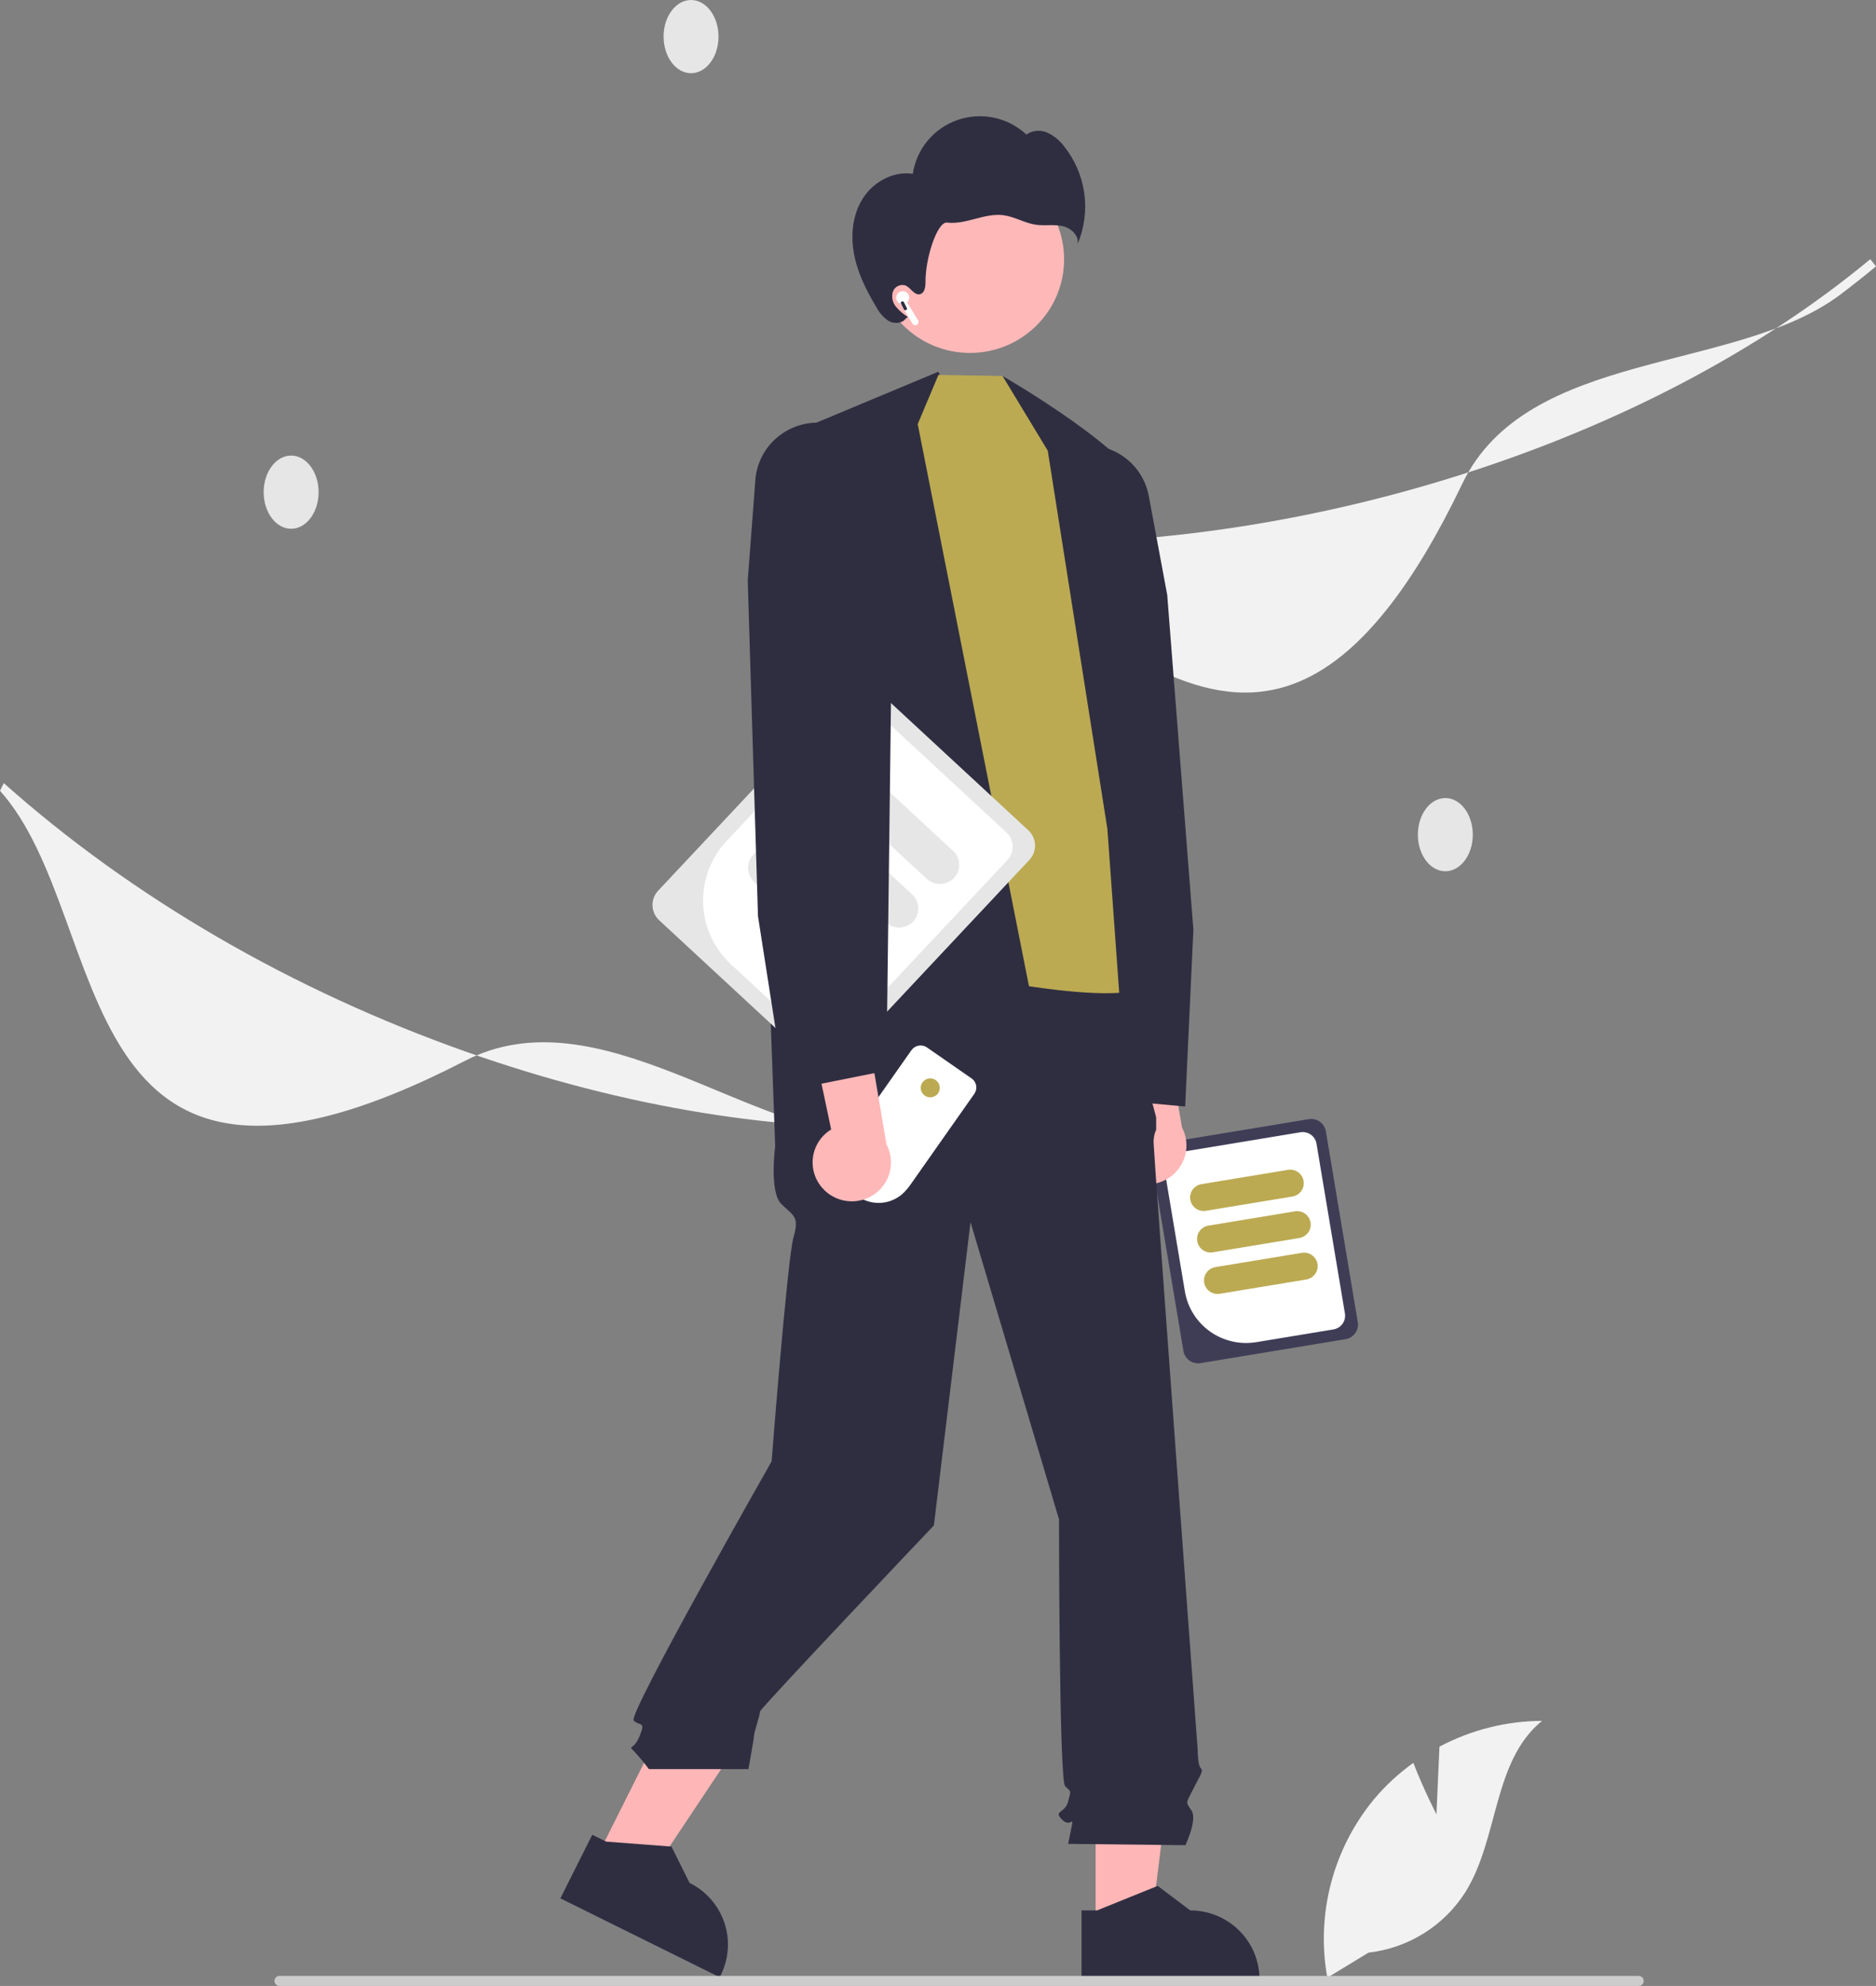 <svg width="69" height="73" viewBox="0 0 69 73" fill="none" xmlns="http://www.w3.org/2000/svg">
<rect x="0" y="0" width="69" height="73" fill="#808080" stroke="none"/>
<g clip-path="url(#clip0_92_84)">
<path d="M32.404 41.79C27.572 41.79 22.018 36.464 17.104 38.994C2.226 46.656 4.274 33.835 0 29.067L0.14 28.787C4.856 32.987 10.745 36.404 17.169 38.669C22.974 40.716 28.823 41.664 34.08 41.414L34.09 41.75C33.534 41.777 32.973 41.79 32.404 41.79Z" fill="#F2F2F2"/>
<path d="M67.681 10.833C63.828 13.731 56.163 12.815 53.785 17.779C46.582 32.808 40.421 21.36 34.115 20.122L34.057 19.815C40.369 20.335 47.141 19.528 53.638 17.481C59.51 15.632 64.749 12.881 68.788 9.528L69 9.791C68.574 10.145 68.134 10.492 67.681 10.833Z" fill="#F2F2F2"/>
<path d="M10.708 19.437C11.266 19.437 11.718 18.834 11.718 18.091C11.718 17.348 11.266 16.746 10.708 16.746C10.15 16.746 9.698 17.348 9.698 18.091C9.698 18.834 10.15 19.437 10.708 19.437Z" fill="#E6E6E6"/>
<path d="M53.16 32.026C53.718 32.026 54.17 31.424 54.17 30.681C54.17 29.938 53.718 29.335 53.16 29.335C52.602 29.335 52.15 29.938 52.15 30.681C52.15 31.424 52.602 32.026 53.16 32.026Z" fill="#E6E6E6"/>
<path d="M25.417 2.691C25.974 2.691 26.427 2.088 26.427 1.345C26.427 0.602 25.974 0 25.417 0C24.859 0 24.407 0.602 24.407 1.345C24.407 2.088 24.859 2.691 25.417 2.691Z" fill="#E6E6E6"/>
<path d="M43.527 49.66L42.352 42.644C42.328 42.502 42.362 42.356 42.447 42.239C42.531 42.122 42.659 42.043 42.802 42.019L48.137 41.138C48.28 41.115 48.426 41.148 48.544 41.232C48.662 41.316 48.742 41.443 48.766 41.585L49.94 48.601C49.964 48.743 49.93 48.888 49.846 49.005C49.761 49.123 49.634 49.202 49.491 49.225L44.156 50.107C44.013 50.13 43.866 50.096 43.748 50.013C43.63 49.929 43.551 49.802 43.527 49.66Z" fill="#3F3D56"/>
<path d="M43.581 47.473L42.826 42.963C42.804 42.83 42.836 42.693 42.915 42.584C42.993 42.474 43.113 42.4 43.247 42.378L47.832 41.62C47.966 41.598 48.103 41.63 48.214 41.708C48.324 41.787 48.399 41.906 48.421 42.038L49.467 48.282C49.489 48.415 49.457 48.551 49.378 48.661C49.299 48.771 49.179 48.845 49.045 48.867L46.205 49.336C45.608 49.434 44.997 49.293 44.505 48.944C44.013 48.594 43.681 48.066 43.581 47.473Z" fill="white"/>
<path d="M43.779 44.099C43.757 43.969 43.788 43.835 43.866 43.728C43.943 43.621 44.06 43.549 44.19 43.527L47.371 43.002C47.436 42.991 47.502 42.993 47.566 43.008C47.63 43.022 47.691 43.05 47.744 43.087C47.798 43.125 47.843 43.173 47.878 43.229C47.913 43.284 47.936 43.346 47.947 43.41C47.958 43.475 47.955 43.54 47.941 43.604C47.926 43.668 47.898 43.728 47.86 43.781C47.822 43.834 47.774 43.879 47.718 43.913C47.662 43.948 47.6 43.971 47.535 43.982L44.355 44.507C44.224 44.529 44.09 44.498 43.982 44.421C43.874 44.344 43.801 44.228 43.779 44.099Z" fill="#BBAA52"/>
<path d="M44.034 45.624C44.013 45.494 44.044 45.36 44.121 45.253C44.198 45.146 44.315 45.074 44.446 45.052L47.627 44.527C47.691 44.516 47.758 44.518 47.822 44.533C47.886 44.547 47.946 44.575 47.999 44.612C48.053 44.651 48.098 44.699 48.133 44.754C48.168 44.809 48.191 44.871 48.202 44.935C48.213 45 48.211 45.066 48.196 45.129C48.181 45.193 48.154 45.253 48.116 45.306C48.077 45.359 48.029 45.404 47.973 45.438C47.917 45.473 47.855 45.496 47.791 45.507L44.61 46.032C44.479 46.054 44.345 46.023 44.237 45.946C44.129 45.87 44.056 45.754 44.034 45.624Z" fill="#BBAA52"/>
<path d="M44.29 47.149C44.268 47.019 44.299 46.885 44.376 46.778C44.453 46.671 44.57 46.599 44.701 46.577L47.882 46.052C48.013 46.03 48.147 46.061 48.255 46.138C48.363 46.214 48.436 46.33 48.458 46.46C48.479 46.59 48.448 46.724 48.371 46.831C48.294 46.938 48.177 47.01 48.046 47.032L44.865 47.557C44.734 47.579 44.6 47.548 44.492 47.471C44.385 47.395 44.312 47.279 44.29 47.149Z" fill="#BBAA52"/>
<path d="M41.118 43.047C40.979 42.892 40.876 42.708 40.816 42.509C40.756 42.31 40.741 42.1 40.772 41.895C40.803 41.689 40.878 41.493 40.994 41.319C41.109 41.146 41.261 41 41.44 40.891L39.579 32.091L42.045 33.032L43.473 41.44C43.637 41.75 43.681 42.108 43.596 42.448C43.511 42.788 43.304 43.085 43.014 43.283C42.724 43.481 42.37 43.566 42.021 43.523C41.671 43.479 41.35 43.31 41.118 43.047Z" fill="#FFB8B8"/>
<path d="M40.297 70.882L42.327 70.882L43.293 63.104L40.296 63.104L40.297 70.882Z" fill="#FFB6B6"/>
<path d="M39.779 70.223L40.35 70.223L42.581 69.322L43.777 70.223H43.777C44.453 70.223 45.101 70.49 45.579 70.965C46.057 71.439 46.325 72.083 46.325 72.754V72.836L39.779 72.836L39.779 70.223Z" fill="#2F2E41"/>
<path d="M21.952 68.26L23.769 69.16L28.127 62.627L25.445 61.299L21.952 68.26Z" fill="#FFB6B6"/>
<path d="M21.784 67.442L22.296 67.695L24.697 67.877L25.363 69.213L25.363 69.213C25.968 69.512 26.428 70.038 26.642 70.675C26.857 71.311 26.808 72.006 26.507 72.607L26.47 72.68L20.611 69.78L21.784 67.442Z" fill="#2F2E41"/>
<path d="M41.196 35.559L28.287 35.894L28.512 42.137C28.512 42.137 28.287 43.809 28.736 44.255C29.185 44.701 29.41 44.701 29.185 45.481C28.961 46.262 28.38 53.718 28.38 53.718C28.38 53.718 23.082 63.022 23.307 63.245C23.531 63.468 23.756 63.245 23.531 63.803C23.307 64.36 23.082 64.137 23.307 64.36C23.506 64.573 23.693 64.796 23.868 65.029H27.527C27.527 65.029 27.732 63.914 27.732 63.803C27.732 63.691 27.956 63.022 27.956 62.911C27.956 62.799 34.349 56.072 34.349 56.072L35.696 44.924L38.951 55.849C38.951 55.849 38.951 65.437 39.176 65.66C39.4 65.883 39.4 65.772 39.288 66.217C39.175 66.663 38.727 66.552 39.063 66.886C39.4 67.221 39.512 66.663 39.4 67.221L39.288 67.778L43.6 67.826C43.6 67.826 44.049 66.886 43.825 66.552C43.6 66.217 43.614 66.309 43.888 65.761C44.162 65.214 44.274 65.103 44.162 64.991C44.049 64.88 44.049 64.287 44.049 64.287C44.049 64.287 42.431 42.36 42.431 42.025C42.422 41.853 42.454 41.681 42.524 41.524V41.07L42.094 39.461L41.196 35.559Z" fill="#2F2E41"/>
<path d="M52.833 66.692L52.944 64.204C54.105 63.588 55.4 63.262 56.717 63.256C54.905 64.727 55.131 67.564 53.903 69.542C53.515 70.156 52.993 70.676 52.375 71.062C51.758 71.449 51.06 71.693 50.335 71.775L48.819 72.697C48.611 71.545 48.657 70.362 48.953 69.229C49.25 68.097 49.79 67.041 50.537 66.136C50.961 65.632 51.447 65.183 51.984 64.8C52.348 65.751 52.833 66.692 52.833 66.692Z" fill="#F2F2F2"/>
<path d="M34.512 13.664L40.978 26.652L39.713 42.413L31.45 41.664L29.969 15.561L34.512 13.664Z" fill="#2F2E41"/>
<path d="M43.591 40.673L39.813 40.33L39.807 40.283L37.272 19.432L37.839 17.87C37.975 17.499 38.205 17.169 38.507 16.912C38.809 16.656 39.173 16.481 39.563 16.406C39.86 16.349 40.165 16.351 40.462 16.412C40.758 16.473 41.039 16.591 41.289 16.761C41.539 16.93 41.753 17.147 41.918 17.399C42.083 17.651 42.197 17.932 42.252 18.228L42.931 21.868L43.893 34.172L43.591 40.673Z" fill="#2F2E41"/>
<path d="M33.754 15.59L34.516 13.78L36.874 13.821L39.334 17.276L41.915 28.056C41.915 28.056 42.842 35.932 41.915 36.348C40.988 36.763 37.846 36.25 37.846 36.25L33.754 15.59Z" fill="#BBAA52"/>
<path d="M36.874 13.821C36.874 13.821 41.955 16.737 42.153 18.26C42.352 19.782 43.017 38.417 43.017 38.417L41.221 37.264L40.73 30.472L38.537 16.567L36.874 13.821Z" fill="#2F2E41"/>
<path d="M35.675 12.973C37.587 12.973 39.138 11.433 39.138 9.534C39.138 7.635 37.587 6.095 35.675 6.095C33.763 6.095 32.213 7.635 32.213 9.534C32.213 11.433 33.763 12.973 35.675 12.973Z" fill="#FFB8B8"/>
<path d="M31.748 7.274C32.137 6.677 32.866 6.279 33.574 6.391C33.639 5.942 33.828 5.521 34.118 5.171C34.409 4.822 34.79 4.558 35.221 4.41C35.652 4.261 36.115 4.232 36.562 4.327C37.008 4.421 37.419 4.636 37.751 4.946C37.86 4.87 37.987 4.823 38.12 4.81C38.253 4.797 38.387 4.818 38.509 4.871C38.752 4.981 38.964 5.15 39.125 5.362C39.531 5.865 39.792 6.467 39.88 7.106C39.969 7.744 39.881 8.394 39.627 8.987C39.713 8.675 39.398 8.381 39.08 8.311C38.762 8.241 38.428 8.307 38.106 8.262C37.692 8.203 37.32 7.965 36.906 7.911C36.558 7.866 36.208 7.955 35.869 8.044C35.529 8.133 35.18 8.223 34.831 8.182C34.483 8.141 34.034 9.453 34.04 10.377C34.041 10.553 34.005 10.777 33.832 10.815C33.62 10.86 33.497 10.569 33.295 10.49C33.202 10.464 33.102 10.474 33.017 10.519C32.931 10.564 32.867 10.641 32.837 10.732C32.811 10.825 32.809 10.923 32.829 11.017C32.849 11.111 32.892 11.2 32.953 11.274C33.077 11.422 33.225 11.549 33.389 11.65L33.306 11.719C33.168 11.9 32.881 11.908 32.681 11.796C32.491 11.668 32.336 11.493 32.233 11.289C31.864 10.679 31.54 10.03 31.41 9.33C31.28 8.631 31.359 7.872 31.748 7.274Z" fill="#2F2E41"/>
<path d="M24.206 32.741L31.124 25.371C31.264 25.222 31.458 25.134 31.663 25.127C31.868 25.119 32.068 25.194 32.218 25.332L37.823 30.521C37.973 30.66 38.062 30.853 38.069 31.056C38.076 31.26 38.001 31.459 37.862 31.608L30.944 38.979C30.804 39.128 30.61 39.215 30.405 39.222C30.2 39.23 30 39.156 29.85 39.017L24.245 33.828C24.095 33.689 24.007 33.496 23.999 33.293C23.992 33.089 24.067 32.891 24.206 32.741Z" fill="#E6E6E6"/>
<path d="M26.726 30.913L31.173 26.174C31.304 26.035 31.486 25.953 31.678 25.946C31.87 25.939 32.057 26.009 32.198 26.139L37.015 30.598C37.155 30.728 37.238 30.909 37.245 31.099C37.252 31.29 37.182 31.476 37.051 31.616L30.895 38.175C30.764 38.314 30.582 38.397 30.39 38.403C30.198 38.41 30.011 38.341 29.87 38.211L26.886 35.448C26.26 34.867 25.892 34.064 25.862 33.214C25.832 32.363 26.142 31.536 26.726 30.913Z" fill="white"/>
<path d="M30.712 28.219C30.84 28.082 31.018 28.002 31.205 27.995C31.393 27.989 31.576 28.056 31.714 28.184L35.055 31.277C35.193 31.404 35.273 31.581 35.28 31.767C35.287 31.954 35.218 32.135 35.09 32.272C34.962 32.408 34.785 32.489 34.597 32.495C34.409 32.502 34.226 32.434 34.088 32.307L30.747 29.213C30.61 29.086 30.529 28.91 30.522 28.723C30.516 28.537 30.584 28.355 30.712 28.219Z" fill="#E6E6E6"/>
<path d="M29.208 29.821C29.337 29.684 29.514 29.604 29.702 29.597C29.89 29.591 30.073 29.659 30.21 29.786L33.551 32.879C33.62 32.942 33.675 33.018 33.713 33.102C33.752 33.186 33.773 33.277 33.776 33.369C33.78 33.462 33.765 33.554 33.732 33.64C33.7 33.727 33.65 33.806 33.587 33.874C33.523 33.941 33.447 33.996 33.362 34.034C33.278 34.073 33.186 34.094 33.093 34.097C33 34.101 32.907 34.086 32.82 34.053C32.733 34.021 32.653 33.972 32.585 33.909L29.244 30.816C29.106 30.688 29.025 30.512 29.019 30.325C29.012 30.139 29.08 29.957 29.208 29.821Z" fill="#E6E6E6"/>
<path d="M27.705 31.423C27.833 31.286 28.011 31.206 28.198 31.2C28.386 31.193 28.569 31.261 28.706 31.388L32.048 34.481C32.185 34.608 32.266 34.785 32.273 34.971C32.28 35.158 32.211 35.339 32.083 35.476C31.955 35.612 31.777 35.693 31.59 35.7C31.402 35.706 31.219 35.638 31.081 35.511L27.74 32.418C27.603 32.29 27.522 32.114 27.515 31.927C27.509 31.741 27.577 31.559 27.705 31.423Z" fill="#E6E6E6"/>
<path d="M35.835 40.208L33.443 43.609L33.332 43.742C33.138 43.974 32.871 44.132 32.574 44.192C32.532 44.2 32.489 44.206 32.447 44.211C32.395 44.216 32.342 44.218 32.289 44.217C32.259 44.217 32.229 44.215 32.199 44.212C32.025 44.197 31.855 44.148 31.7 44.068L30.679 43.36C30.598 43.304 30.54 43.22 30.516 43.125C30.504 43.078 30.501 43.029 30.506 42.98C30.514 42.913 30.538 42.848 30.578 42.792L33.522 38.604C33.585 38.515 33.68 38.455 33.788 38.436C33.895 38.417 34.005 38.441 34.095 38.503L35.733 39.64C35.737 39.642 35.741 39.645 35.745 39.648C35.747 39.65 35.749 39.651 35.752 39.653C35.755 39.656 35.758 39.658 35.761 39.661C35.765 39.664 35.769 39.667 35.773 39.671C35.776 39.674 35.78 39.677 35.783 39.68L35.785 39.682C35.79 39.686 35.794 39.691 35.798 39.695C35.802 39.699 35.806 39.704 35.81 39.708C35.812 39.711 35.815 39.715 35.818 39.718L35.818 39.718C35.826 39.728 35.834 39.738 35.841 39.749C35.843 39.752 35.845 39.755 35.847 39.759L35.848 39.76C35.85 39.763 35.851 39.765 35.853 39.768C35.858 39.776 35.862 39.784 35.866 39.793C35.873 39.807 35.879 39.821 35.884 39.836C35.886 39.84 35.888 39.845 35.889 39.85C35.89 39.853 35.892 39.857 35.893 39.861L35.893 39.862L35.893 39.864C35.895 39.867 35.895 39.871 35.896 39.874C35.898 39.88 35.899 39.887 35.901 39.894C35.901 39.896 35.901 39.897 35.902 39.899C35.902 39.901 35.903 39.903 35.903 39.905C35.903 39.907 35.904 39.908 35.904 39.91L35.904 39.913C35.905 39.919 35.906 39.924 35.906 39.929C35.907 39.936 35.908 39.943 35.908 39.95C35.908 39.955 35.909 39.961 35.909 39.966C35.909 39.971 35.909 39.976 35.909 39.981C35.909 39.983 35.909 39.984 35.909 39.985C35.909 39.99 35.908 39.995 35.908 40.001C35.907 40.014 35.906 40.027 35.904 40.039C35.903 40.044 35.902 40.049 35.901 40.053C35.9 40.059 35.899 40.065 35.897 40.07C35.897 40.072 35.896 40.075 35.896 40.077C35.895 40.08 35.894 40.083 35.893 40.086C35.892 40.089 35.891 40.093 35.89 40.096L35.888 40.104C35.886 40.109 35.884 40.114 35.882 40.118C35.881 40.121 35.88 40.124 35.879 40.127C35.871 40.147 35.861 40.167 35.849 40.186C35.848 40.188 35.847 40.19 35.845 40.192C35.842 40.198 35.838 40.203 35.835 40.208Z" fill="white"/>
<path d="M34.215 40.337C34.409 40.337 34.566 40.181 34.566 39.988C34.566 39.796 34.409 39.64 34.215 39.64C34.021 39.64 33.864 39.796 33.864 39.988C33.864 40.181 34.021 40.337 34.215 40.337Z" fill="#BBAA52"/>
<path d="M30.25 43.673C30.11 43.517 30.008 43.334 29.948 43.135C29.888 42.935 29.873 42.726 29.904 42.52C29.934 42.315 30.01 42.118 30.125 41.945C30.241 41.772 30.393 41.626 30.571 41.517L28.71 32.716L31.177 33.658L32.605 42.066C32.769 42.376 32.812 42.734 32.728 43.074C32.643 43.413 32.436 43.71 32.146 43.908C31.855 44.106 31.502 44.192 31.152 44.148C30.803 44.105 30.482 43.936 30.25 43.673Z" fill="#FFB8B8"/>
<path d="M28.883 40.102L27.879 33.678L27.502 21.341L27.782 17.643C27.805 17.343 27.887 17.051 28.024 16.783C28.161 16.515 28.35 16.277 28.58 16.082C28.811 15.887 29.077 15.739 29.365 15.646C29.653 15.554 29.957 15.519 30.258 15.544C30.654 15.578 31.035 15.712 31.363 15.935C31.691 16.158 31.956 16.461 32.131 16.815L32.864 18.308L32.602 39.357L28.883 40.102Z" fill="#2F2E41"/>
<path d="M60.457 72.816C60.457 72.84 60.452 72.864 60.443 72.886C60.434 72.909 60.42 72.929 60.403 72.946C60.386 72.963 60.365 72.977 60.343 72.986C60.32 72.995 60.296 73 60.271 73H10.28C10.231 73 10.184 72.981 10.149 72.946C10.114 72.911 10.094 72.864 10.094 72.816C10.094 72.767 10.114 72.72 10.149 72.685C10.184 72.65 10.231 72.631 10.28 72.631H60.271C60.296 72.631 60.32 72.636 60.343 72.645C60.365 72.654 60.386 72.668 60.403 72.685C60.42 72.702 60.434 72.722 60.443 72.745C60.452 72.767 60.457 72.791 60.457 72.816Z" fill="#CCCCCC"/>
<path d="M32.964 10.928C32.966 10.889 32.978 10.851 32.998 10.818C33.019 10.784 33.047 10.756 33.081 10.736C33.115 10.716 33.153 10.705 33.192 10.703C33.231 10.702 33.27 10.71 33.306 10.726C33.341 10.743 33.372 10.768 33.395 10.8C33.419 10.831 33.434 10.868 33.439 10.906C33.445 10.945 33.441 10.984 33.428 11.021C33.415 11.058 33.392 11.091 33.363 11.117L33.765 11.773C33.782 11.8 33.787 11.832 33.779 11.863C33.772 11.893 33.752 11.92 33.725 11.936C33.698 11.952 33.666 11.957 33.635 11.95C33.604 11.943 33.578 11.923 33.561 11.896L33.109 11.159C33.064 11.14 33.026 11.107 33 11.066C32.974 11.024 32.961 10.976 32.964 10.928Z" fill="white"/>
<path d="M33.246 11.374C33.261 11.403 33.297 11.415 33.326 11.4C33.356 11.385 33.368 11.349 33.353 11.32L33.245 11.108C33.23 11.079 33.194 11.067 33.165 11.082C33.135 11.097 33.123 11.132 33.138 11.162L33.246 11.374Z" fill="#2F2E41"/>
</g>
<defs>
<clipPath id="clip0_92_84">
<rect width="69" height="73" fill="white"/>
</clipPath>
</defs>
</svg>
